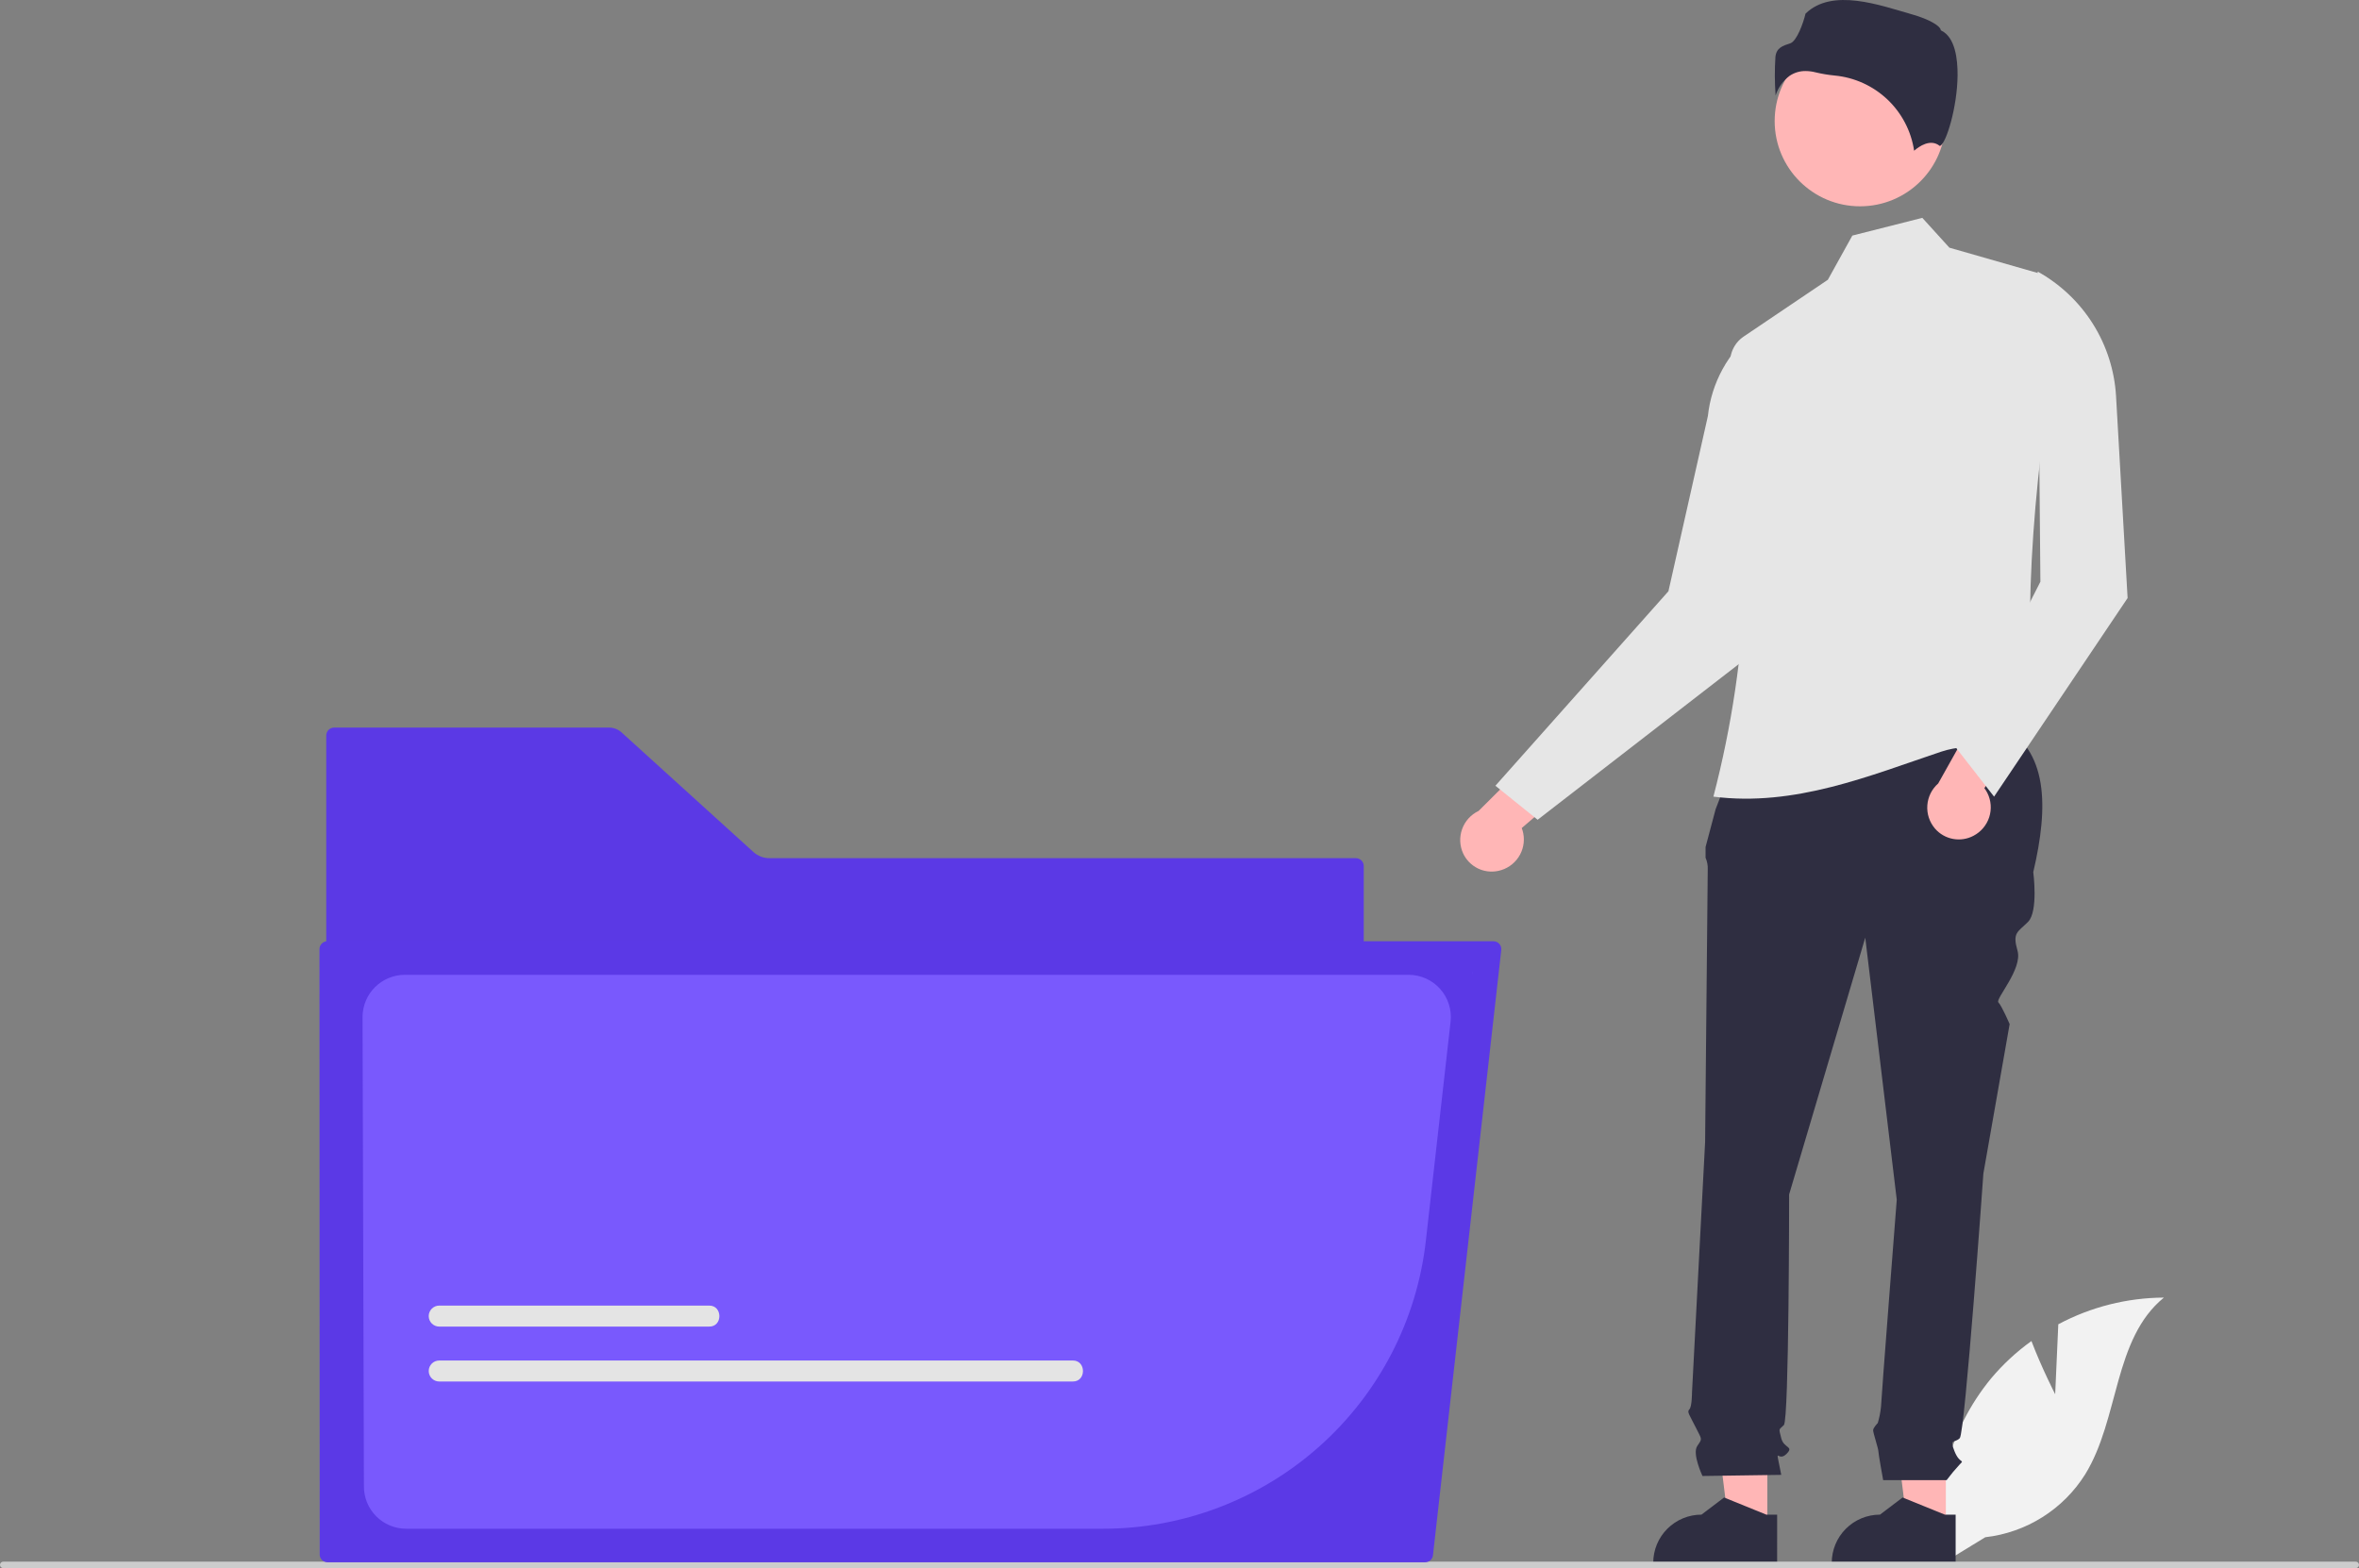 <svg width="367" height="244" viewBox="0 0 367 244" fill="none" xmlns="http://www.w3.org/2000/svg">
<rect x="0" y="0" width="367" height="244" fill="#808080" stroke="none"/>
<g id="folder 2" clip-path="url(#clip0_1705_6845)">
<path id="Vector" d="M233.095 135.509C234.379 135.241 235.507 134.48 236.234 133.389C236.962 132.299 237.231 130.966 236.983 129.68C236.928 129.395 236.848 129.116 236.743 128.846L250.085 117.363L241.362 114.899L230.03 126.182C228.839 126.749 227.92 127.76 227.471 128.999C227.022 130.237 227.079 131.602 227.629 132.798C228.097 133.802 228.893 134.617 229.886 135.11C230.879 135.603 232.011 135.744 233.095 135.509Z" fill="#FFB6B6"/>
<path id="Vector_2" d="M319.734 216.945L320.219 206.059C325.274 203.361 330.913 201.936 336.645 201.907C328.756 208.347 329.741 220.761 324.393 229.421C322.704 232.109 320.431 234.383 317.742 236.075C315.053 237.767 312.017 238.833 308.86 239.194L302.258 243.23C301.352 238.188 301.552 233.009 302.843 228.051C304.135 223.094 306.488 218.474 309.739 214.512C311.586 212.307 313.703 210.343 316.04 208.666C317.622 212.829 319.734 216.945 319.734 216.945Z" fill="#F2F2F2"/>
<path id="Vector_3" d="M302.723 237.627L296.745 237.627L293.901 214.606L302.724 214.606L302.723 237.627Z" fill="#FFB6B6"/>
<path id="Vector_4" d="M304.248 243.413L284.973 243.412V243.169C284.973 241.182 285.763 239.277 287.17 237.872C288.577 236.467 290.485 235.678 292.475 235.678H292.476L295.996 233.011L302.566 235.678L304.248 235.679L304.248 243.413Z" fill="#2F2E41"/>
<path id="Vector_5" d="M274.951 237.627L268.974 237.627L266.13 214.606L274.953 214.606L274.951 237.627Z" fill="#FFB6B6"/>
<path id="Vector_6" d="M276.476 243.413L257.201 243.412V243.169C257.201 241.182 257.992 239.277 259.399 237.872C260.806 236.467 262.714 235.678 264.704 235.678H264.704L268.225 233.011L274.794 235.678L276.477 235.679L276.476 243.413Z" fill="#2F2E41"/>
<path id="Vector_7" d="M272.364 111.768L311.247 112.738C318.632 116.743 318.744 125.41 316.324 135.701C316.324 135.701 317.141 141.818 315.507 143.449C313.874 145.08 313.057 145.08 313.874 147.935C314.69 150.789 310.375 155.451 310.899 155.974C311.423 156.498 312.648 159.352 312.648 159.352L308.564 182.595C308.564 182.595 305.705 222.965 304.888 223.78C304.072 224.596 303.255 223.78 304.072 225.819C304.888 227.858 305.705 227.043 304.888 227.858C304.165 228.637 303.483 229.454 302.846 230.305H292.972C292.972 230.305 292.228 226.227 292.228 225.819C292.228 225.411 291.411 222.965 291.411 222.557C291.411 222.149 292.133 221.428 292.133 221.428C292.382 220.6 292.551 219.748 292.636 218.887C292.636 218.072 295.087 186.673 295.087 186.673L290.186 145.896L278.342 185.857C278.342 185.857 278.342 220.926 277.525 221.741C276.708 222.557 276.708 222.149 277.116 223.78C277.525 225.411 279.158 225.004 277.933 226.227C276.708 227.45 276.3 225.411 276.708 227.45L277.116 229.489L264.864 229.664C264.864 229.664 263.23 226.227 264.047 225.004C264.864 223.78 264.815 224.114 263.818 222.112C262.822 220.11 262.414 219.703 262.822 219.295C263.23 218.887 263.23 216.718 263.23 216.718L265.272 177.702C265.272 177.702 265.681 136.517 265.681 135.294C265.712 134.664 265.596 134.036 265.342 133.459V131.799L266.906 125.915L272.364 111.768Z" fill="#2F2E41"/>
<path id="Vector_8" d="M232.645 122.264L239.216 127.555L275.039 99.83L272.92 51.575C270.905 53.184 269.23 55.177 267.991 57.436C266.752 59.696 265.975 62.179 265.703 64.74L259.565 91.999L232.645 122.264Z" fill="#E6E6E6"/>
<path id="Vector_9" d="M266.561 123.957C279.241 125.575 290.924 120.673 301.96 116.973C306.942 115.302 311.961 117.046 316.587 114.221C314.587 94.553 316.528 72.397 320.777 48.787C321.019 47.451 320.766 46.072 320.065 44.908C319.364 43.743 318.263 42.874 316.967 42.461L303.277 38.539L299.062 33.897L288.177 36.656L284.366 43.533L271.272 52.367C270.507 52.882 269.908 53.607 269.547 54.454C269.185 55.301 269.076 56.234 269.233 57.142C273.167 79.346 272.256 102.137 266.561 123.957Z" fill="#E6E6E6"/>
<path id="Vector_10" d="M307.031 130.045C308.194 129.437 309.071 128.397 309.473 127.15C309.874 125.902 309.769 124.547 309.179 123.377C309.049 123.118 308.895 122.872 308.72 122.64L318.418 107.958L309.353 107.964L301.534 121.906C300.543 122.776 299.936 123.999 299.842 125.313C299.748 126.626 300.176 127.924 301.033 128.925C301.757 129.763 302.745 130.331 303.835 130.534C304.926 130.738 306.053 130.565 307.031 130.045Z" fill="#FFB6B6"/>
<path id="Vector_11" d="M304.292 116.338L310.227 123.957L331.001 93.057L329.204 61.665C328.975 57.667 327.737 53.791 325.605 50.399C323.473 47.007 320.517 44.208 317.01 42.263L317.434 90.517L304.292 116.338Z" fill="#E6E6E6"/>
<path id="Vector_12" d="M289.377 32.101C296.714 32.101 302.662 26.162 302.662 18.837C302.662 11.511 296.714 5.573 289.377 5.573C282.04 5.573 276.093 11.511 276.093 18.837C276.093 26.162 282.04 32.101 289.377 32.101Z" fill="#FFB6B6"/>
<path id="Vector_13" d="M280.913 11.053C281.427 11.057 281.938 11.124 282.436 11.252C283.417 11.488 284.414 11.655 285.418 11.752C288.493 12.04 291.383 13.35 293.626 15.471C295.868 17.592 297.334 20.402 297.789 23.453C298.561 22.781 300.318 21.544 301.758 22.693C301.78 22.712 301.792 22.721 301.843 22.697C302.799 22.244 304.496 16.67 304.548 11.762C304.575 9.157 304.164 5.83 302.054 4.777L301.943 4.721L301.914 4.601C301.773 4.015 300.198 3.014 297.46 2.236C292.485 0.821 285.069 -1.935 280.893 2.121C280.577 3.488 279.549 6.415 278.51 6.746C277.36 7.113 276.367 7.43 276.211 8.839C276.08 10.843 276.089 12.854 276.239 14.858C276.629 13.632 277.394 12.559 278.426 11.79C279.16 11.297 280.028 11.039 280.913 11.053Z" fill="#2F2E41"/>
<path id="Vector_14" d="M367 243.496C367 243.562 366.987 243.628 366.962 243.689C366.937 243.75 366.9 243.806 366.853 243.853C366.806 243.9 366.75 243.937 366.689 243.962C366.627 243.987 366.562 244 366.495 244H0.504C0.371 244 0.242 243.947 0.148 243.852C0.053 243.758 0 243.63 0 243.496C0 243.363 0.053 243.235 0.148 243.14C0.242 243.046 0.371 242.993 0.504 242.993H366.496C366.562 242.992 366.627 243.005 366.689 243.03C366.75 243.056 366.806 243.093 366.853 243.14C366.9 243.186 366.937 243.242 366.962 243.303C366.987 243.364 367 243.43 367 243.496Z" fill="#CCCCCC"/>
<path id="Vector_15" d="M51.982 113.213C51.657 113.213 51.345 113.343 51.115 113.572C50.886 113.802 50.756 114.113 50.756 114.437V241.02C50.756 241.344 50.886 241.655 51.115 241.885C51.345 242.114 51.657 242.244 51.982 242.244H210.94C211.265 242.244 211.577 242.114 211.806 241.885C212.036 241.655 212.165 241.344 212.166 241.02V134.756C212.165 134.432 212.036 134.121 211.806 133.891C211.577 133.662 211.265 133.532 210.94 133.532H119.708C118.782 133.533 117.889 133.188 117.204 132.566L96.694 113.959C96.165 113.479 95.475 113.213 94.76 113.213H51.982Z" fill="#5B39E5"/>
<path id="Vector_16" d="M183.829 177.922L125.274 152.788C125.023 152.68 124.754 152.622 124.481 152.618C124.208 152.614 123.936 152.664 123.683 152.765C123.429 152.865 123.198 153.015 123.002 153.205C122.806 153.395 122.65 153.622 122.542 153.873C122.434 154.123 122.377 154.392 122.373 154.665C122.37 154.938 122.42 155.208 122.521 155.461C122.623 155.715 122.773 155.945 122.964 156.141C123.155 156.336 123.382 156.491 123.633 156.599L182.188 181.733C182.438 181.841 182.708 181.898 182.981 181.902C183.254 181.906 183.525 181.857 183.779 181.756C184.033 181.655 184.264 181.505 184.46 181.315C184.655 181.125 184.812 180.898 184.92 180.648C185.027 180.397 185.085 180.128 185.088 179.855C185.092 179.583 185.042 179.312 184.94 179.059C184.839 178.806 184.689 178.575 184.498 178.38C184.307 178.185 184.08 178.029 183.829 177.922Z" fill="#E4E4E4"/>
<path id="Vector_17" d="M126.404 180.123L92.098 187.829C91.951 187.862 91.812 187.923 91.688 188.01C91.565 188.096 91.46 188.206 91.379 188.333C91.299 188.46 91.244 188.602 91.218 188.75C91.192 188.899 91.196 189.05 91.229 189.197C91.262 189.344 91.324 189.483 91.411 189.606C91.498 189.729 91.608 189.833 91.735 189.914C91.863 189.994 92.005 190.048 92.153 190.074C92.302 190.099 92.454 190.095 92.601 190.062L126.908 182.356C127.055 182.323 127.194 182.262 127.317 182.175C127.441 182.089 127.546 181.979 127.627 181.852C127.708 181.725 127.762 181.583 127.788 181.435C127.814 181.286 127.81 181.134 127.777 180.988C127.744 180.841 127.682 180.702 127.595 180.579C127.508 180.456 127.398 180.351 127.27 180.271C127.143 180.19 127.001 180.136 126.852 180.111C126.704 180.085 126.551 180.09 126.404 180.123Z" fill="#E4E4E4"/>
<path id="Vector_18" d="M125.409 175.708L91.103 183.414C90.806 183.48 90.547 183.662 90.385 183.919C90.222 184.176 90.168 184.486 90.235 184.783C90.302 185.079 90.484 185.337 90.741 185.499C90.998 185.662 91.309 185.715 91.606 185.649L125.913 177.943C126.21 177.876 126.468 177.694 126.63 177.437C126.793 177.181 126.847 176.87 126.78 176.574C126.713 176.277 126.531 176.019 126.274 175.857C126.017 175.695 125.706 175.641 125.409 175.708Z" fill="#E4E4E4"/>
<path id="Vector_19" d="M104.98 175.66L90.108 179.001C89.962 179.034 89.823 179.095 89.7 179.182C89.577 179.268 89.472 179.378 89.391 179.505C89.311 179.632 89.256 179.774 89.231 179.922C89.205 180.07 89.209 180.221 89.242 180.368C89.275 180.515 89.337 180.653 89.423 180.776C89.51 180.899 89.62 181.004 89.747 181.084C89.874 181.164 90.016 181.219 90.165 181.244C90.313 181.27 90.465 181.266 90.612 181.233L105.483 177.893C105.63 177.86 105.769 177.799 105.893 177.712C106.016 177.626 106.121 177.516 106.202 177.389C106.283 177.262 106.338 177.12 106.364 176.972C106.389 176.823 106.386 176.671 106.353 176.525C106.319 176.378 106.258 176.239 106.171 176.116C106.084 175.993 105.973 175.888 105.846 175.808C105.718 175.728 105.576 175.673 105.428 175.648C105.279 175.622 105.127 175.627 104.98 175.66Z" fill="#E4E4E4"/>
<path id="Vector_20" d="M122.331 162.049L88.024 169.755C87.877 169.788 87.738 169.85 87.615 169.936C87.492 170.023 87.387 170.133 87.307 170.26C87.144 170.517 87.09 170.828 87.157 171.124C87.224 171.42 87.406 171.678 87.663 171.84C87.92 172.003 88.231 172.057 88.528 171.99L122.835 164.284C123.131 164.217 123.39 164.035 123.552 163.779C123.715 163.522 123.769 163.211 123.702 162.915C123.635 162.618 123.453 162.361 123.196 162.198C122.939 162.036 122.628 161.982 122.331 162.049Z" fill="#E4E4E4"/>
<path id="Vector_21" d="M121.337 157.636L87.031 165.342C86.883 165.374 86.744 165.436 86.621 165.522C86.498 165.609 86.393 165.719 86.312 165.846C86.231 165.973 86.177 166.115 86.151 166.263C86.125 166.411 86.129 166.563 86.162 166.71C86.195 166.857 86.257 166.995 86.343 167.118C86.43 167.241 86.541 167.346 86.668 167.426C86.796 167.507 86.938 167.561 87.086 167.586C87.235 167.612 87.387 167.608 87.534 167.575L121.84 159.868C121.987 159.835 122.126 159.774 122.249 159.687C122.372 159.601 122.477 159.491 122.558 159.364C122.638 159.237 122.693 159.095 122.719 158.947C122.745 158.799 122.741 158.647 122.708 158.501C122.675 158.354 122.613 158.215 122.526 158.092C122.439 157.969 122.329 157.865 122.202 157.784C122.075 157.704 121.933 157.65 121.784 157.624C121.636 157.599 121.484 157.602 121.337 157.636Z" fill="#E4E4E4"/>
<path id="Vector_22" d="M100.906 157.586L86.035 160.926C85.738 160.993 85.48 161.175 85.317 161.431C85.155 161.688 85.101 161.999 85.168 162.295C85.234 162.592 85.416 162.849 85.674 163.012C85.931 163.174 86.242 163.228 86.539 163.161L101.41 159.821C101.707 159.754 101.965 159.572 102.128 159.316C102.29 159.059 102.344 158.748 102.278 158.452C102.211 158.156 102.029 157.898 101.772 157.735C101.515 157.573 101.203 157.519 100.906 157.586Z" fill="#E4E4E4"/>
<path id="Vector_23" d="M50.928 146.46C50.767 146.46 50.608 146.492 50.459 146.554C50.31 146.615 50.175 146.705 50.061 146.819C49.947 146.932 49.857 147.067 49.795 147.216C49.734 147.364 49.702 147.524 49.702 147.684C49.702 147.73 49.74 242.004 49.74 242.004C49.773 242.303 49.916 242.579 50.141 242.779C50.366 242.98 50.657 243.091 50.958 243.091H221.713C222.015 243.091 222.306 242.98 222.531 242.78C222.755 242.579 222.898 242.303 222.932 242.004L233.56 147.822C233.58 147.65 233.563 147.477 233.51 147.313C233.458 147.149 233.371 146.997 233.256 146.869C233.142 146.74 233.001 146.636 232.844 146.566C232.686 146.496 232.515 146.46 232.342 146.46L50.928 146.46Z" fill="#5B39E6"/>
<path id="Vector_24" d="M62.978 151.68C61.246 151.685 59.585 152.37 58.355 153.588C57.124 154.805 56.423 156.458 56.403 158.187L56.617 231.249C56.609 232.116 56.773 232.976 57.1 233.779C57.428 234.582 57.911 235.313 58.522 235.929C59.133 236.544 59.861 237.033 60.662 237.366C61.464 237.7 62.323 237.872 63.192 237.871H171.586C184.018 237.88 196.016 233.311 205.286 225.04C214.556 216.769 220.446 205.377 221.829 193.041L225.673 158.98C225.777 158.061 225.685 157.131 225.404 156.251C225.123 155.37 224.659 154.559 224.042 153.87C223.426 153.181 222.67 152.63 221.825 152.252C220.98 151.875 220.065 151.68 219.14 151.68H62.978ZM229.086 151.68L229.067 151.256H229.086V151.68Z" fill="#7959FD"/>
<path id="Vector_25" d="M110.326 206.418H68.335C67.901 206.418 67.485 206.245 67.178 205.939C66.872 205.633 66.699 205.217 66.699 204.784C66.699 204.351 66.872 203.935 67.178 203.629C67.485 203.323 67.901 203.151 68.335 203.151H110.326C112.436 203.121 112.457 206.447 110.326 206.418Z" fill="#E4E4E4"/>
<path id="Vector_26" d="M166.892 214.962H68.335C67.901 214.962 67.485 214.79 67.178 214.484C66.872 214.177 66.699 213.762 66.699 213.329C66.699 212.895 66.872 212.48 67.178 212.174C67.485 211.867 67.901 211.695 68.335 211.695H166.892C169.002 211.666 169.023 214.992 166.892 214.962Z" fill="#E4E4E4"/>
</g>
<defs>
<clipPath id="clip0_1705_6845">
<rect width="367" height="244" fill="white"/>
</clipPath>
</defs>
</svg>

